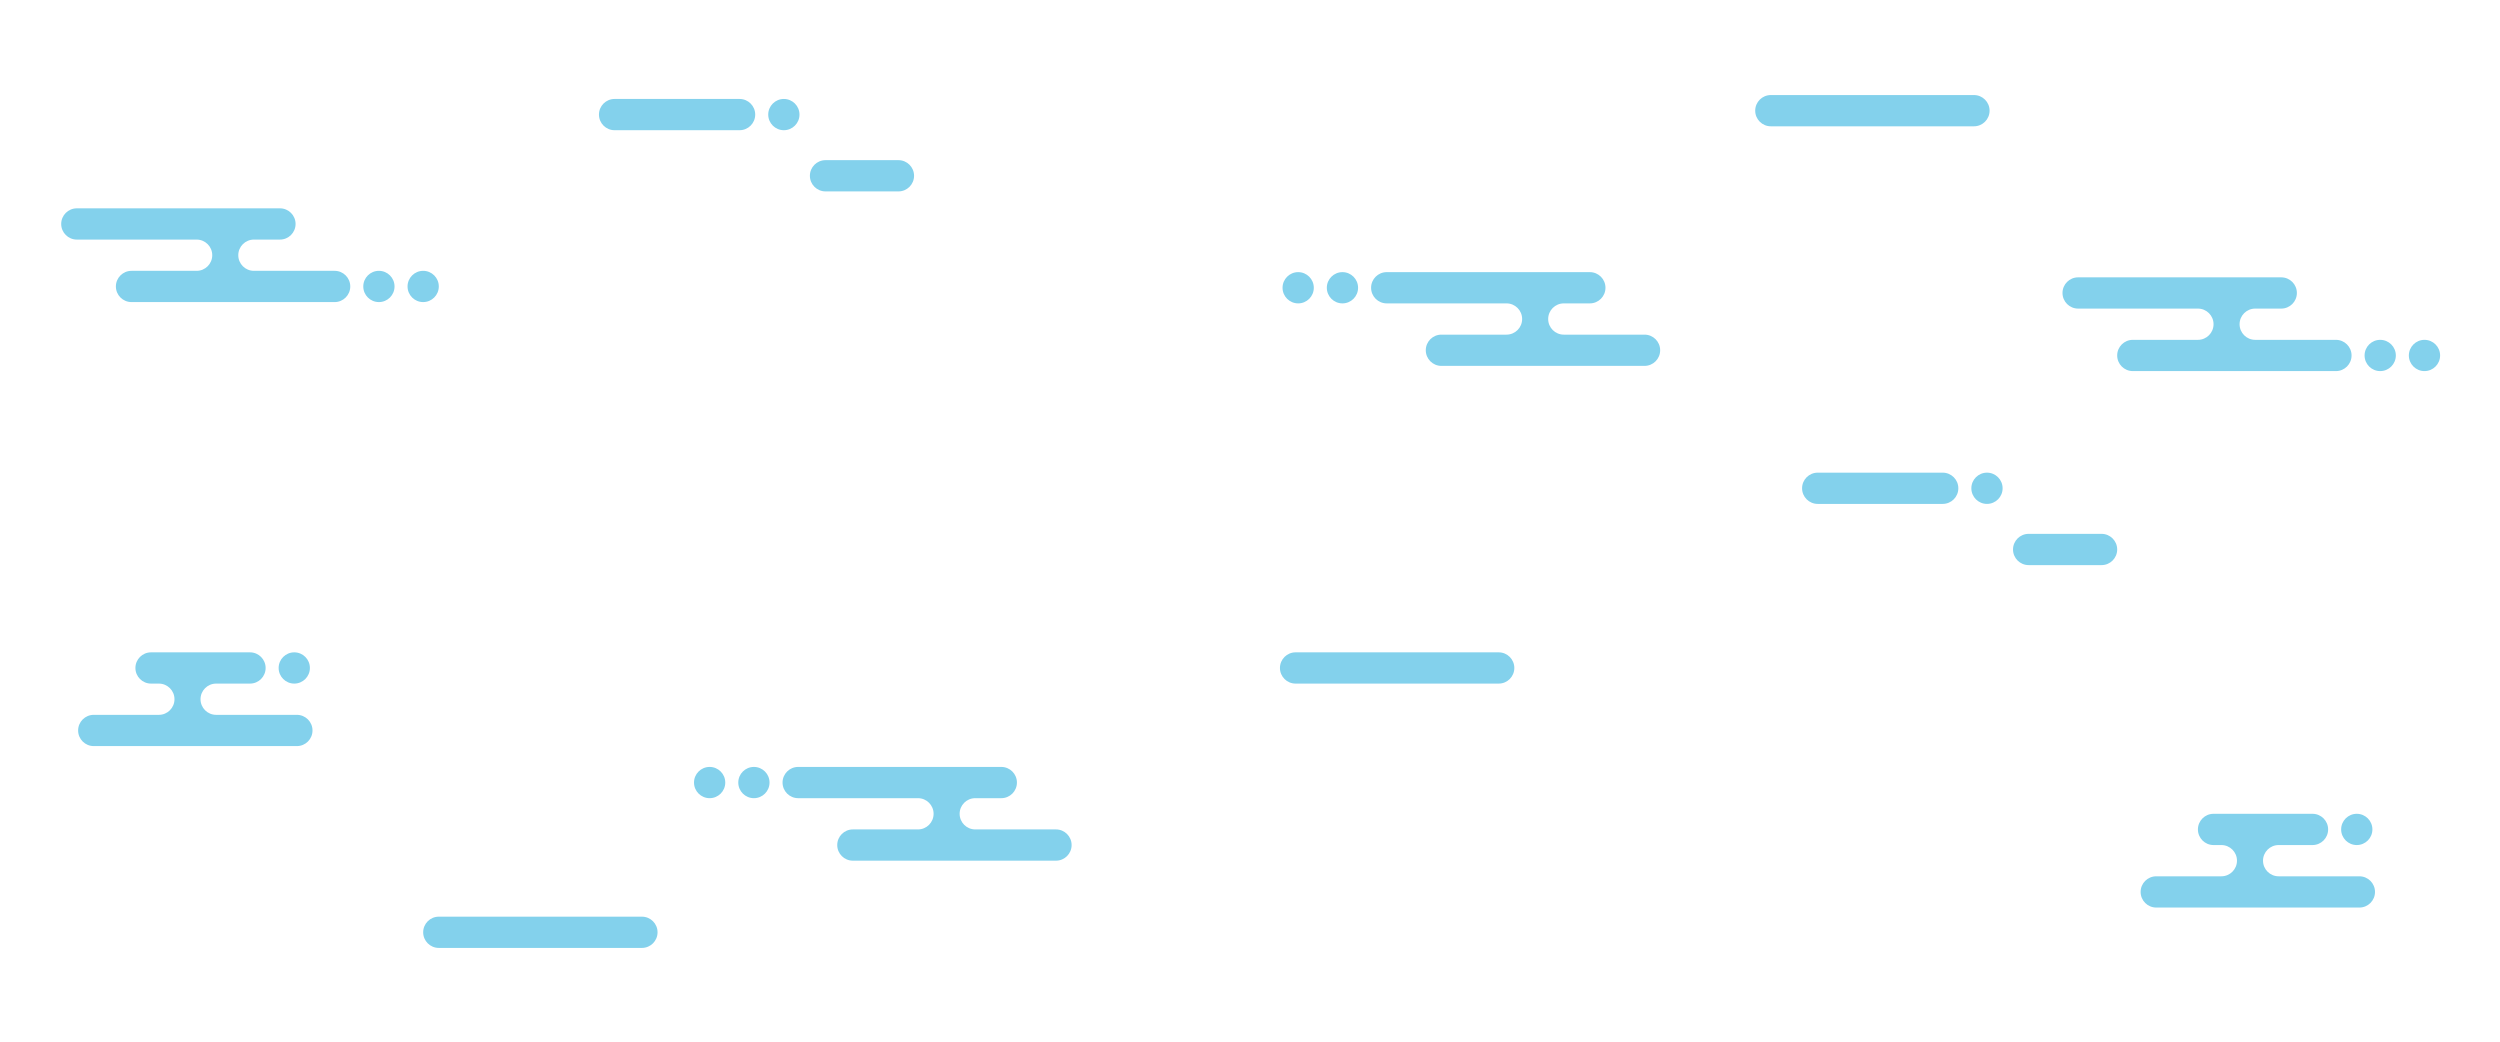<?xml version="1.0" encoding="utf-8"?>
<!-- Generator: Adobe Illustrator 19.2.0, SVG Export Plug-In . SVG Version: 6.00 Build 0)  -->
<svg version="1.1" id="clouds_yellow_1_" xmlns="http://www.w3.org/2000/svg" xmlns:xlink="http://www.w3.org/1999/xlink" x="0px"
	 y="0px" viewBox="0 0 1920 800" style="enable-background:new 0 0 1920 800;" xml:space="preserve">
<style type="text/css">
	.st0{fill:#83d1ec;}
</style>
<path class="st0" d="M291,208c-6.63,0-12,5.37-12,12s5.37,12,12,12s12-5.37,12-12S297.63,208,291,208z M257,208h-62
	c-6.63,0-12-5.37-12-12c0-6.63,5.37-12,12-12h20c6.63,0,12-5.37,12-12c0-6.63-5.37-12-12-12H59c-6.63,0-12,5.37-12,12
	c0,6.63,5.37,12,12,12h92c6.63,0,12,5.37,12,12c0,6.63-5.37,12-12,12h-50c-6.63,0-12,5.37-12,12s5.37,12,12,12h156
	c6.63,0,12-5.37,12-12S263.63,208,257,208z M337,220c0-6.63-5.37-12-12-12c-6.63,0-12,5.37-12,12s5.37,12,12,12
	C331.63,232,337,226.62,337,220z M1151,501H995c-6.63,0-12,5.37-12,12c0,6.63,5.37,12,12,12h156c6.63,0,12-5.37,12-12
	C1163,506.37,1157.63,501,1151,501z M472,100h96c6.63,0,12-5.37,12-12c0-6.63-5.37-12-12-12h-96c-6.63,0-12,5.37-12,12
	C460,94.63,465.37,100,472,100z M614,88c0-6.63-5.37-12-12-12c-6.63,0-12,5.37-12,12c0,6.63,5.37,12,12,12
	C608.63,100,614,94.63,614,88z M545,589c-6.63,0-12,5.37-12,12c0,6.63,5.37,12,12,12s12-5.37,12-12C557,594.37,551.63,589,545,589z
	 M811,637h-62c-6.63,0-12-5.37-12-12c0-6.63,5.37-12,12-12h20c6.63,0,12-5.37,12-12c0-6.63-5.37-12-12-12H613c-6.63,0-12,5.37-12,12
	c0,6.63,5.37,12,12,12h92c6.63,0,12,5.37,12,12c0,6.63-5.37,12-12,12h-50c-6.63,0-12,5.37-12,12c0,6.63,5.37,12,12,12h156
	c6.63,0,12-5.37,12-12C823,642.37,817.63,637,811,637z M579,589c-6.63,0-12,5.37-12,12c0,6.63,5.37,12,12,12c6.63,0,12-5.37,12-12
	C591,594.37,585.63,589,579,589z M493,704H337c-6.63,0-12,5.37-12,12c0,6.63,5.37,12,12,12h156c6.63,0,12-5.37,12-12
	C505,709.37,499.63,704,493,704z M228,549h-62c-6.63,0-12-5.37-12-12c0-6.63,5.37-12,12-12h26c6.63,0,12-5.37,12-12
	c0-6.63-5.37-12-12-12h-76c-6.63,0-12,5.37-12,12c0,6.63,5.37,12,12,12h6c6.63,0,12,5.37,12,12c0,6.63-5.37,12-12,12H72
	c-6.63,0-12,5.37-12,12c0,6.63,5.37,12,12,12h156c6.63,0,12-5.37,12-12C240,554.37,234.63,549,228,549z M238,513
	c0-6.63-5.37-12-12-12s-12,5.37-12,12c0,6.63,5.37,12,12,12S238,519.62,238,513z M634,147h56c6.63,0,12-5.37,12-12
	c0-6.63-5.37-12-12-12h-56c-6.63,0-12,5.37-12,12C622,141.63,627.37,147,634,147z M997,233c6.63,0,12-5.37,12-12
	c0-6.63-5.37-12-12-12s-12,5.37-12,12C985,227.62,990.37,233,997,233z M1263,257h-62c-6.63,0-12-5.37-12-12c0-6.63,5.37-12,12-12h20
	c6.63,0,12-5.37,12-12c0-6.63-5.37-12-12-12h-156c-6.63,0-12,5.37-12,12c0,6.63,5.37,12,12,12h92c6.63,0,12,5.37,12,12
	c0,6.63-5.37,12-12,12h-50c-6.63,0-12,5.37-12,12c0,6.63,5.37,12,12,12h156c6.63,0,12-5.37,12-12C1275,262.37,1269.63,257,1263,257z
	 M1031,233c6.63,0,12-5.37,12-12c0-6.63-5.37-12-12-12c-6.63,0-12,5.37-12,12C1019,227.62,1024.37,233,1031,233z M1492,363h-96
	c-6.63,0-12,5.37-12,12c0,6.63,5.37,12,12,12h96c6.63,0,12-5.37,12-12C1504,368.37,1498.63,363,1492,363z M1526,363
	c-6.63,0-12,5.37-12,12c0,6.63,5.37,12,12,12c6.63,0,12-5.37,12-12C1538,368.37,1532.63,363,1526,363z M1614,410h-56
	c-6.63,0-12,5.37-12,12c0,6.63,5.37,12,12,12h56c6.63,0,12-5.37,12-12C1626,415.37,1620.63,410,1614,410z M1528,85
	c0-6.63-5.37-12-12-12h-156c-6.63,0-12,5.37-12,12c0,6.63,5.37,12,12,12h156C1522.63,97,1528,91.63,1528,85z M1798,637
	c0,6.63,5.37,12,12,12c6.63,0,12-5.37,12-12c0-6.63-5.37-12-12-12C1803.37,625,1798,630.37,1798,637z M1812,673h-62
	c-6.63,0-12-5.37-12-12c0-6.63,5.37-12,12-12h26c6.63,0,12-5.37,12-12c0-6.63-5.37-12-12-12h-76c-6.63,0-12,5.37-12,12
	c0,6.63,5.37,12,12,12h6c6.63,0,12,5.37,12,12c0,6.63-5.37,12-12,12h-50c-6.63,0-12,5.37-12,12c0,6.63,5.37,12,12,12h156
	c6.63,0,12-5.37,12-12C1824,678.37,1818.63,673,1812,673z M1862,261c-6.63,0-12,5.37-12,12c0,6.63,5.37,12,12,12
	c6.63,0,12-5.37,12-12C1874,266.37,1868.63,261,1862,261z M1828,261c-6.63,0-12,5.37-12,12c0,6.63,5.37,12,12,12
	c6.63,0,12-5.37,12-12C1840,266.37,1834.63,261,1828,261z M1806,273c0-6.63-5.37-12-12-12h-62c-6.63,0-12-5.37-12-12
	c0-6.63,5.37-12,12-12h20c6.63,0,12-5.37,12-12c0-6.63-5.37-12-12-12h-156c-6.63,0-12,5.37-12,12c0,6.63,5.37,12,12,12h92
	c6.63,0,12,5.37,12,12c0,6.63-5.37,12-12,12h-50c-6.63,0-12,5.37-12,12c0,6.63,5.37,12,12,12h156C1800.63,285,1806,279.63,1806,273z
	"/>
</svg>
